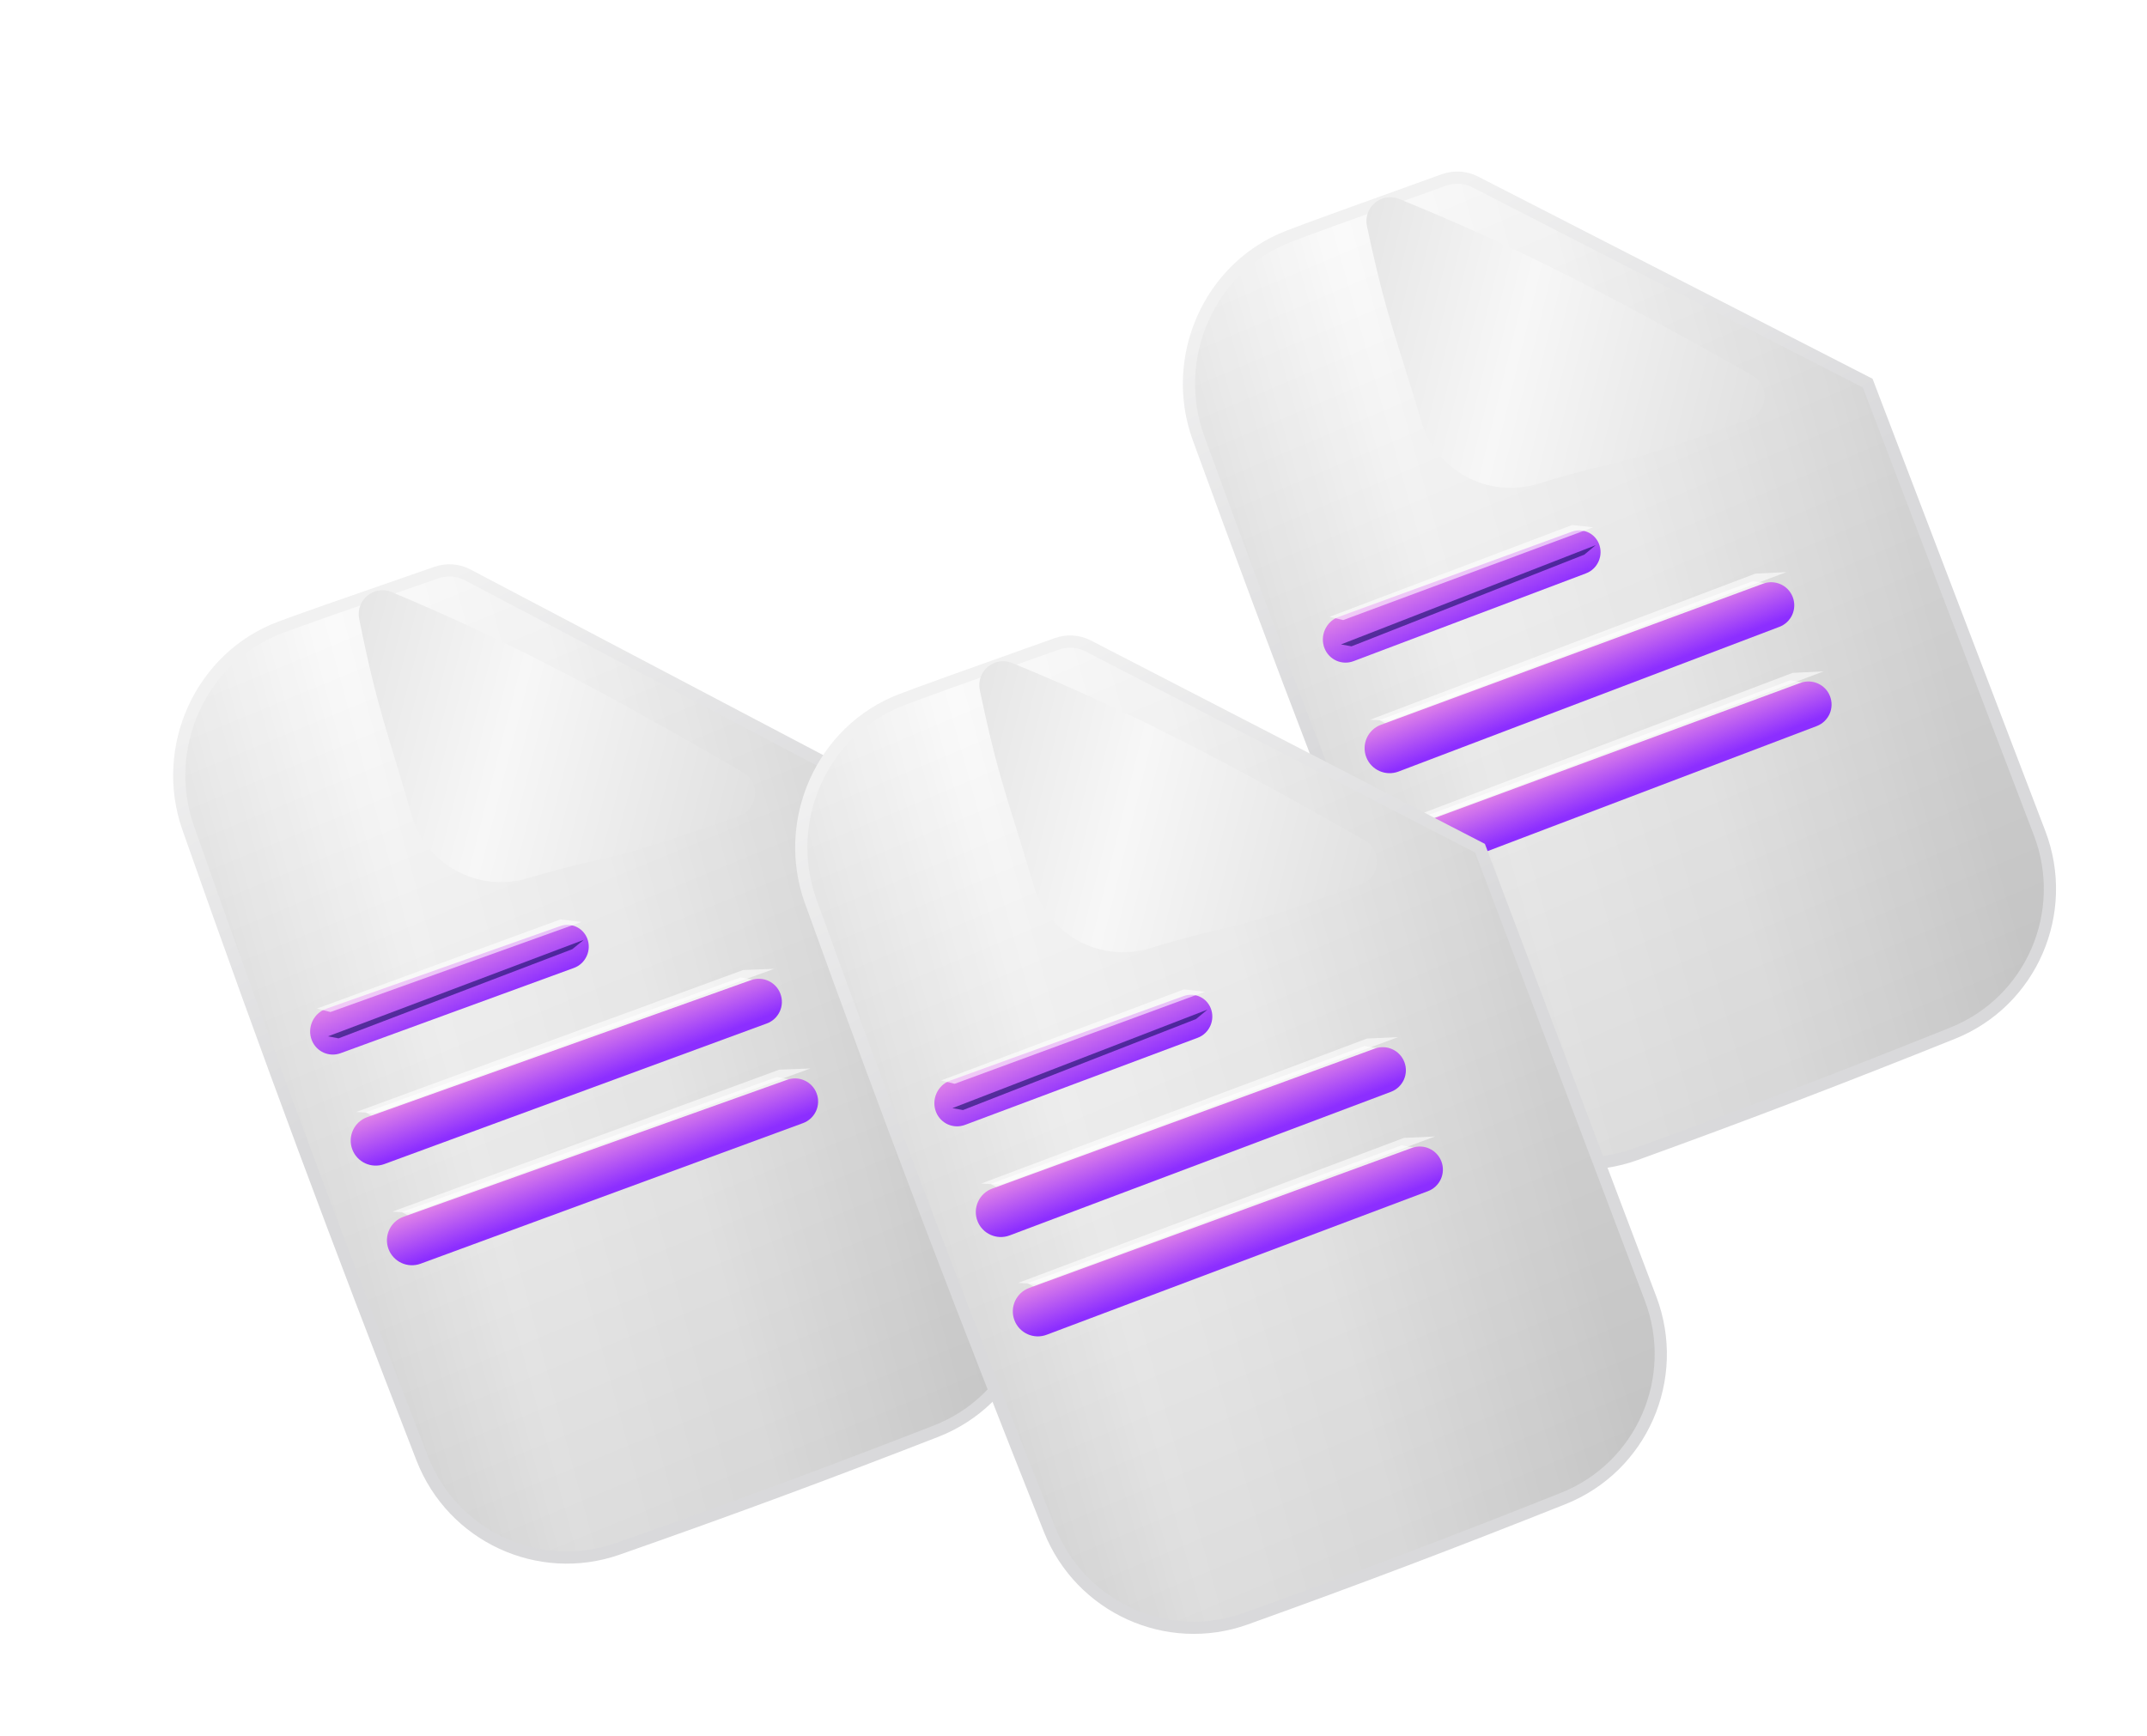 <svg width="528" height="427" viewBox="0 0 528 427" fill="none" xmlns="http://www.w3.org/2000/svg">
<g filter="url(#filter0_d_382_478)">
<g filter="url(#filter1_d_382_478)">
<path d="M19.287 201.696C12.328 181.916 22.339 159.67 41.925 152.331C46.501 150.617 56.216 147.194 80.329 138.844C82.822 137.981 85.634 138.168 87.947 139.385L183.995 189.947L225.073 301.093C232.314 320.685 222.62 342.504 203.171 350.071C175.933 360.669 152.767 369.259 124.914 379.011C105.527 385.799 84.28 375.906 76.83 356.747C55.856 302.807 39.492 259.121 19.287 201.696Z" fill="url(#paint0_linear_382_478)"/>
<path d="M19.287 201.696C12.328 181.916 22.339 159.67 41.925 152.331C46.501 150.617 56.216 147.194 80.329 138.844C82.822 137.981 85.634 138.168 87.947 139.385L183.995 189.947L225.073 301.093C232.314 320.685 222.62 342.504 203.171 350.071C175.933 360.669 152.767 369.259 124.914 379.011C105.527 385.799 84.28 375.906 76.83 356.747C55.856 302.807 39.492 259.121 19.287 201.696Z" fill="url(#paint1_linear_382_478)" fill-opacity="0.2"/>
<path d="M19.287 201.696C12.328 181.916 22.339 159.67 41.925 152.331C46.501 150.617 56.216 147.194 80.329 138.844C82.822 137.981 85.634 138.168 87.947 139.385L183.995 189.947L225.073 301.093C232.314 320.685 222.62 342.504 203.171 350.071C175.933 360.669 152.767 369.259 124.914 379.011C105.527 385.799 84.28 375.906 76.83 356.747C55.856 302.807 39.492 259.121 19.287 201.696Z" stroke="url(#paint2_linear_382_478)" stroke-width="3"/>
</g>
<g filter="url(#filter2_d_382_478)">
<path d="M124.661 209.075C112.498 212.645 99.669 205.649 96.196 193.457C90.17 172.302 87.923 168.042 83.332 145.251C82.397 140.612 86.996 136.827 91.359 138.658C120.928 151.064 143.825 163.375 177.724 182.987C182.138 185.541 181.487 192.105 176.674 193.792C139.472 206.833 148.23 202.157 124.661 209.075Z" fill="url(#paint3_linear_382_478)"/>
</g>
<g filter="url(#filter3_d_382_478)">
<path d="M59.685 259.905C58.45 256.82 60.058 253.261 63.185 252.156L120.781 231.812C123.453 230.868 126.345 232.182 127.4 234.818C128.555 237.703 127.072 241.033 124.158 242.098L66.771 263.075C63.922 264.116 60.814 262.726 59.685 259.905Z" fill="url(#paint4_linear_382_478)"/>
</g>
<g filter="url(#filter4_f_382_478)">
<path d="M60.934 256.104L120.835 234.171L126.006 234.793L64.267 256.949L60.934 256.104Z" fill="white" fill-opacity="0.59"/>
</g>
<g filter="url(#filter5_f_382_478)">
<path d="M63.666 262.932L126.578 239.191L123.743 241.495L66.255 263.427L63.666 262.932Z" fill="#000852" fill-opacity="0.54"/>
</g>
<g filter="url(#filter6_f_382_478)">
<path d="M73.262 288.255L173.436 251.764L171.09 256.023L77.069 290.252L73.262 288.255Z" fill="#000852" fill-opacity="0.26"/>
</g>
<g filter="url(#filter7_f_382_478)">
<path d="M82.171 312.765L182.346 276.275L180 280.534L85.978 314.763L82.171 312.765Z" fill="#000852" fill-opacity="0.26"/>
</g>
<g filter="url(#filter8_f_382_478)">
<path d="M72.889 281.653L165.159 248.433L172.064 249.755L75.954 283.302L72.889 281.653Z" fill="white" fill-opacity="0.59"/>
</g>
<g filter="url(#filter9_f_382_478)">
<path d="M81.797 306.164L174.067 272.945L180.972 274.266L84.863 307.814L81.797 306.164Z" fill="white" fill-opacity="0.59"/>
</g>
<g filter="url(#filter10_d_382_478)">
<path d="M69.646 286.765C68.425 283.55 70.081 279.961 73.32 278.805L167.692 245.103C170.605 244.062 173.817 245.545 174.915 248.437C176.035 251.387 174.533 254.681 171.572 255.77L77.521 290.356C74.357 291.519 70.843 289.917 69.646 286.765Z" fill="url(#paint5_linear_382_478)"/>
</g>
<g filter="url(#filter11_d_382_478)">
<path d="M78.555 311.276C77.334 308.061 78.99 304.472 82.23 303.316L176.601 269.614C179.514 268.574 182.727 270.056 183.825 272.948C184.945 275.898 183.443 279.192 180.481 280.281L86.43 314.867C83.266 316.031 79.752 314.428 78.555 311.276Z" fill="url(#paint6_linear_382_478)"/>
</g>
<g filter="url(#filter12_f_382_478)">
<path d="M70.581 281.547L165.753 246.618L173.405 246.327L75.416 281.84L70.581 281.547Z" fill="white" fill-opacity="0.59"/>
</g>
<g filter="url(#filter13_f_382_478)">
<path d="M79.491 306.058L174.663 271.129L182.315 270.838L84.326 306.351L79.491 306.058Z" fill="white" fill-opacity="0.59"/>
</g>
</g>
<g filter="url(#filter14_d_382_478)">
<g filter="url(#filter15_d_382_478)">
<path d="M267.74 105.772C260.568 86.069 270.338 63.715 289.844 56.166C294.401 54.402 304.078 50.874 328.1 42.265C330.584 41.374 333.398 41.531 335.723 42.723L432.312 92.245L474.588 202.941C482.04 222.453 472.582 244.376 453.216 252.153C426.094 263.044 403.022 271.884 375.276 281.936C355.963 288.933 334.611 279.27 326.954 260.193C305.399 206.482 288.564 162.975 267.74 105.772Z" fill="url(#paint7_linear_382_478)"/>
<path d="M267.74 105.772C260.568 86.069 270.338 63.715 289.844 56.166C294.401 54.402 304.078 50.874 328.1 42.265C330.584 41.374 333.398 41.531 335.723 42.723L432.312 92.245L474.588 202.941C482.04 222.453 472.582 244.376 453.216 252.153C426.094 263.044 403.022 271.884 375.276 281.936C355.963 288.933 334.611 279.27 326.954 260.193C305.399 206.482 288.564 162.975 267.74 105.772Z" fill="url(#paint8_linear_382_478)" fill-opacity="0.2"/>
<path d="M267.74 105.772C260.568 86.069 270.338 63.715 289.844 56.166C294.401 54.402 304.078 50.874 328.1 42.265C330.584 41.374 333.398 41.531 335.723 42.723L432.312 92.245L474.588 202.941C482.04 222.453 472.582 244.376 453.216 252.153C426.094 263.044 403.022 271.884 375.276 281.936C355.963 288.933 334.611 279.27 326.954 260.193C305.399 206.482 288.564 162.975 267.74 105.772Z" stroke="url(#paint9_linear_382_478)" stroke-width="3"/>
</g>
<g filter="url(#filter16_d_382_478)">
<path d="M373.187 112.013C361.063 115.714 348.16 108.857 344.556 96.704C338.301 75.615 336.008 71.379 331.171 48.639C330.186 44.01 334.744 40.176 339.127 41.96C368.828 54.046 391.856 66.108 425.965 85.353C430.407 87.86 429.827 94.43 425.032 96.169C387.973 109.611 396.68 104.841 373.187 112.013Z" fill="url(#paint10_linear_382_478)"/>
</g>
<g filter="url(#filter17_d_382_478)">
<path d="M308.763 163.542C307.495 160.47 309.064 156.894 312.18 155.756L369.552 134.791C372.214 133.818 375.12 135.1 376.204 137.725C377.389 140.597 375.943 143.943 373.04 145.039L315.883 166.635C313.045 167.707 309.923 166.351 308.763 163.542Z" fill="url(#paint11_linear_382_478)"/>
</g>
<g filter="url(#filter18_f_382_478)">
<path d="M309.971 159.727L369.632 137.148L374.809 137.715L313.313 160.536L309.971 159.727Z" fill="white" fill-opacity="0.59"/>
</g>
<g filter="url(#filter19_f_382_478)">
<path d="M312.777 166.526L375.429 142.106L372.619 144.441L315.372 166.992L312.777 166.526Z" fill="#000852" fill-opacity="0.54"/>
</g>
<g filter="url(#filter20_f_382_478)">
<path d="M322.646 191.743L422.42 154.173L420.12 158.457L326.474 193.699L322.646 191.743Z" fill="#000852" fill-opacity="0.26"/>
</g>
<g filter="url(#filter21_f_382_478)">
<path d="M331.817 216.156L431.592 178.586L429.292 182.87L335.646 218.112L331.817 216.156Z" fill="#000852" fill-opacity="0.26"/>
</g>
<g filter="url(#filter22_f_382_478)">
<path d="M322.201 185.145L414.107 150.932L421.026 152.178L325.285 186.762L322.201 185.145Z" fill="white" fill-opacity="0.59"/>
</g>
<g filter="url(#filter23_f_382_478)">
<path d="M331.373 209.559L423.279 175.345L430.198 176.592L334.457 211.175L331.373 209.559Z" fill="white" fill-opacity="0.59"/>
</g>
<g filter="url(#filter24_d_382_478)">
<path d="M319.013 190.292C317.758 187.09 319.376 183.484 322.602 182.293L416.604 147.574C419.506 146.502 422.734 147.95 423.863 150.83C425.015 153.767 423.549 157.078 420.599 158.199L326.927 193.798C323.775 194.996 320.244 193.432 319.013 190.292Z" fill="url(#paint12_linear_382_478)"/>
</g>
<g filter="url(#filter25_d_382_478)">
<path d="M328.186 214.706C326.931 211.504 328.548 207.898 331.775 206.706L425.777 171.987C428.679 170.916 431.907 172.363 433.036 175.243C434.188 178.181 432.721 181.491 429.772 182.612L336.1 218.211C332.948 219.409 329.417 217.845 328.186 214.706Z" fill="url(#paint13_linear_382_478)"/>
</g>
<g filter="url(#filter26_f_382_478)">
<path d="M319.894 185.064L414.683 149.11L422.331 148.736L324.731 185.305L319.894 185.064Z" fill="white" fill-opacity="0.59"/>
</g>
<g filter="url(#filter27_f_382_478)">
<path d="M329.065 209.478L423.854 173.523L431.503 173.15L333.903 209.719L329.065 209.478Z" fill="white" fill-opacity="0.59"/>
</g>
</g>
<g filter="url(#filter28_d_382_478)">
<g filter="url(#filter29_d_382_478)">
<path d="M172.363 219.709C165.248 199.985 175.083 177.66 194.612 170.167C199.174 168.417 208.861 164.917 232.908 156.378C235.394 155.495 238.208 155.66 240.529 156.859L336.974 206.661L378.927 317.48C386.322 337.014 376.8 358.909 357.412 366.63C330.258 377.442 307.161 386.214 279.385 396.186C260.052 403.126 238.728 393.401 231.127 374.302C209.729 320.528 193.02 276.973 172.363 219.709Z" fill="url(#paint14_linear_382_478)"/>
<path d="M172.363 219.709C165.248 199.985 175.083 177.66 194.612 170.167C199.174 168.417 208.861 164.917 232.908 156.378C235.394 155.495 238.208 155.66 240.529 156.859L336.974 206.661L378.927 317.48C386.322 337.014 376.8 358.909 357.412 366.63C330.258 377.442 307.161 386.214 279.385 396.186C260.052 403.126 238.728 393.401 231.127 374.302C209.729 320.528 193.02 276.973 172.363 219.709Z" fill="url(#paint15_linear_382_478)" fill-opacity="0.2"/>
<path d="M172.363 219.709C165.248 199.985 175.083 177.66 194.612 170.167C199.174 168.417 208.861 164.917 232.908 156.378C235.394 155.495 238.208 155.66 240.529 156.859L336.974 206.661L378.927 317.48C386.322 337.014 376.8 358.909 357.412 366.63C330.258 377.442 307.161 386.214 279.385 396.186C260.052 403.126 238.728 393.401 231.127 374.302C209.729 320.528 193.02 276.973 172.363 219.709Z" stroke="url(#paint16_linear_382_478)" stroke-width="3"/>
</g>
<g filter="url(#filter30_d_382_478)">
<path d="M277.794 226.256C265.659 229.922 252.775 223.027 249.207 210.864C243.014 189.757 240.733 185.514 235.962 162.761C234.991 158.129 239.56 154.308 243.938 156.104C273.603 168.277 296.597 180.407 330.649 199.751C335.083 202.27 334.484 208.839 329.684 210.564C292.586 223.898 301.308 219.153 277.794 226.256Z" fill="url(#paint17_linear_382_478)"/>
</g>
<g filter="url(#filter31_d_382_478)">
<path d="M213.217 277.598C211.958 274.523 213.537 270.951 216.656 269.822L274.09 249.024C276.754 248.059 279.657 249.35 280.733 251.978C281.91 254.853 280.453 258.195 277.548 259.283L220.328 280.712C217.487 281.776 214.369 280.41 213.217 277.598Z" fill="url(#paint18_linear_382_478)"/>
</g>
<g filter="url(#filter32_f_382_478)">
<path d="M214.436 273.787L274.163 251.382L279.337 251.964L217.776 274.606L214.436 273.787Z" fill="white" fill-opacity="0.59"/>
</g>
<g filter="url(#filter33_f_382_478)">
<path d="M217.223 280.594L279.945 256.357L277.129 258.684L219.816 281.068L217.223 280.594Z" fill="#000852" fill-opacity="0.54"/>
</g>
<g filter="url(#filter34_f_382_478)">
<path d="M227.018 305.839L326.901 268.56L324.589 272.837L230.841 307.806L227.018 305.839Z" fill="#000852" fill-opacity="0.26"/>
</g>
<g filter="url(#filter35_f_382_478)">
<path d="M236.12 330.279L336.004 293L333.692 297.277L239.943 332.246L236.12 330.279Z" fill="#000852" fill-opacity="0.26"/>
</g>
<g filter="url(#filter36_f_382_478)">
<path d="M226.593 299.24L318.598 265.294L325.513 266.561L229.672 300.866L226.593 299.24Z" fill="white" fill-opacity="0.59"/>
</g>
<g filter="url(#filter37_f_382_478)">
<path d="M235.694 323.681L327.7 289.735L334.615 291.002L238.773 325.306L235.694 323.681Z" fill="white" fill-opacity="0.59"/>
</g>
<g filter="url(#filter38_d_382_478)">
<path d="M223.391 304.378C222.145 301.173 223.773 297.571 227.003 296.389L321.106 261.944C324.011 260.881 327.234 262.338 328.355 265.221C329.498 268.162 328.022 271.468 325.069 272.581L231.295 307.907C228.139 309.095 224.613 307.521 223.391 304.378Z" fill="url(#paint19_linear_382_478)"/>
</g>
<g filter="url(#filter39_d_382_478)">
<path d="M232.493 328.819C231.246 325.613 232.875 322.012 236.104 320.829L330.208 286.384C333.112 285.321 336.336 286.778 337.457 289.661C338.6 292.602 337.124 295.909 334.171 297.021L240.396 332.347C237.241 333.536 233.714 331.961 232.493 328.819Z" fill="url(#paint20_linear_382_478)"/>
</g>
<g filter="url(#filter40_f_382_478)">
<path d="M224.286 299.153L319.179 263.474L326.829 263.123L229.123 299.408L224.286 299.153Z" fill="white" fill-opacity="0.59"/>
</g>
<g filter="url(#filter41_f_382_478)">
<path d="M233.387 323.593L328.28 287.915L335.929 287.563L238.224 323.848L233.387 323.593Z" fill="white" fill-opacity="0.59"/>
</g>
</g>
<defs>
<filter id="filter0_d_382_478" x="0.578" y="96.811" width="277.393" height="309.84" filterUnits="userSpaceOnUse" color-interpolation-filters="sRGB">
<feFlood flood-opacity="0" result="BackgroundImageFix"/>
<feColorMatrix in="SourceAlpha" type="matrix" values="0 0 0 0 0 0 0 0 0 0 0 0 0 0 0 0 0 0 127 0" result="hardAlpha"/>
<feOffset dx="17" dy="-8"/>
<feGaussianBlur stdDeviation="16"/>
<feComposite in2="hardAlpha" operator="out"/>
<feColorMatrix type="matrix" values="0 0 0 0 0 0 0 0 0 0 0 0 0 0 0 0 0 0 0.06 0"/>
<feBlend mode="normal" in2="BackgroundImageFix" result="effect1_dropShadow_382_478"/>
<feBlend mode="normal" in="SourceGraphic" in2="effect1_dropShadow_382_478" result="shape"/>
</filter>
<filter id="filter1_d_382_478" x="8.578" y="129.811" width="247.393" height="279.84" filterUnits="userSpaceOnUse" color-interpolation-filters="sRGB">
<feFlood flood-opacity="0" result="BackgroundImageFix"/>
<feColorMatrix in="SourceAlpha" type="matrix" values="0 0 0 0 0 0 0 0 0 0 0 0 0 0 0 0 0 0 127 0" result="hardAlpha"/>
<feOffset dx="10" dy="10"/>
<feGaussianBlur stdDeviation="8.5"/>
<feComposite in2="hardAlpha" operator="out"/>
<feColorMatrix type="matrix" values="0 0 0 0 0 0 0 0 0 0 0 0 0 0 0 0 0 0 0.15 0"/>
<feBlend mode="normal" in2="BackgroundImageFix" result="effect1_dropShadow_382_478"/>
<feBlend mode="normal" in="SourceGraphic" in2="effect1_dropShadow_382_478" result="shape"/>
</filter>
<filter id="filter2_d_382_478" x="45.209" y="127.187" width="149.479" height="123.82" filterUnits="userSpaceOnUse" color-interpolation-filters="sRGB">
<feFlood flood-opacity="0" result="BackgroundImageFix"/>
<feColorMatrix in="SourceAlpha" type="matrix" values="0 0 0 0 0 0 0 0 0 0 0 0 0 0 0 0 0 0 127 0" result="hardAlpha"/>
<feOffset dx="-12" dy="15"/>
<feGaussianBlur stdDeviation="13"/>
<feComposite in2="hardAlpha" operator="out"/>
<feColorMatrix type="matrix" values="0 0 0 0 0 0 0 0 0 0 0 0 0 0 0 0 0 0 0.15 0"/>
<feBlend mode="normal" in2="BackgroundImageFix" result="effect1_dropShadow_382_478"/>
<feBlend mode="normal" in="SourceGraphic" in2="effect1_dropShadow_382_478" result="shape"/>
</filter>
<filter id="filter3_d_382_478" x="55.268" y="231.507" width="76.525" height="39.913" filterUnits="userSpaceOnUse" color-interpolation-filters="sRGB">
<feFlood flood-opacity="0" result="BackgroundImageFix"/>
<feColorMatrix in="SourceAlpha" type="matrix" values="0 0 0 0 0 0 0 0 0 0 0 0 0 0 0 0 0 0 127 0" result="hardAlpha"/>
<feOffset dy="4"/>
<feGaussianBlur stdDeviation="2"/>
<feComposite in2="hardAlpha" operator="out"/>
<feColorMatrix type="matrix" values="0 0 0 0 0 0 0 0 0 0 0 0 0 0 0 0 0 0 0.25 0"/>
<feBlend mode="normal" in2="BackgroundImageFix" result="effect1_dropShadow_382_478"/>
<feBlend mode="normal" in="SourceGraphic" in2="effect1_dropShadow_382_478" result="shape"/>
</filter>
<filter id="filter4_f_382_478" x="54.934" y="228.171" width="77.072" height="34.779" filterUnits="userSpaceOnUse" color-interpolation-filters="sRGB">
<feFlood flood-opacity="0" result="BackgroundImageFix"/>
<feBlend mode="normal" in="SourceGraphic" in2="BackgroundImageFix" result="shape"/>
<feGaussianBlur stdDeviation="3" result="effect1_foregroundBlur_382_478"/>
</filter>
<filter id="filter5_f_382_478" x="57.666" y="233.191" width="74.912" height="36.236" filterUnits="userSpaceOnUse" color-interpolation-filters="sRGB">
<feFlood flood-opacity="0" result="BackgroundImageFix"/>
<feBlend mode="normal" in="SourceGraphic" in2="BackgroundImageFix" result="shape"/>
<feGaussianBlur stdDeviation="3" result="effect1_foregroundBlur_382_478"/>
</filter>
<filter id="filter6_f_382_478" x="67.262" y="245.764" width="112.175" height="50.487" filterUnits="userSpaceOnUse" color-interpolation-filters="sRGB">
<feFlood flood-opacity="0" result="BackgroundImageFix"/>
<feBlend mode="normal" in="SourceGraphic" in2="BackgroundImageFix" result="shape"/>
<feGaussianBlur stdDeviation="3" result="effect1_foregroundBlur_382_478"/>
</filter>
<filter id="filter7_f_382_478" x="76.171" y="270.275" width="112.175" height="50.487" filterUnits="userSpaceOnUse" color-interpolation-filters="sRGB">
<feFlood flood-opacity="0" result="BackgroundImageFix"/>
<feBlend mode="normal" in="SourceGraphic" in2="BackgroundImageFix" result="shape"/>
<feGaussianBlur stdDeviation="3" result="effect1_foregroundBlur_382_478"/>
</filter>
<filter id="filter8_f_382_478" x="66.889" y="242.433" width="111.175" height="46.869" filterUnits="userSpaceOnUse" color-interpolation-filters="sRGB">
<feFlood flood-opacity="0" result="BackgroundImageFix"/>
<feBlend mode="normal" in="SourceGraphic" in2="BackgroundImageFix" result="shape"/>
<feGaussianBlur stdDeviation="3" result="effect1_foregroundBlur_382_478"/>
</filter>
<filter id="filter9_f_382_478" x="75.797" y="266.945" width="111.175" height="46.869" filterUnits="userSpaceOnUse" color-interpolation-filters="sRGB">
<feFlood flood-opacity="0" result="BackgroundImageFix"/>
<feBlend mode="normal" in="SourceGraphic" in2="BackgroundImageFix" result="shape"/>
<feGaussianBlur stdDeviation="3" result="effect1_foregroundBlur_382_478"/>
</filter>
<filter id="filter10_d_382_478" x="65.244" y="244.771" width="114.042" height="53.965" filterUnits="userSpaceOnUse" color-interpolation-filters="sRGB">
<feFlood flood-opacity="0" result="BackgroundImageFix"/>
<feColorMatrix in="SourceAlpha" type="matrix" values="0 0 0 0 0 0 0 0 0 0 0 0 0 0 0 0 0 0 127 0" result="hardAlpha"/>
<feOffset dy="4"/>
<feGaussianBlur stdDeviation="2"/>
<feComposite in2="hardAlpha" operator="out"/>
<feColorMatrix type="matrix" values="0 0 0 0 0 0 0 0 0 0 0 0 0 0 0 0 0 0 0.25 0"/>
<feBlend mode="normal" in2="BackgroundImageFix" result="effect1_dropShadow_382_478"/>
<feBlend mode="normal" in="SourceGraphic" in2="effect1_dropShadow_382_478" result="shape"/>
</filter>
<filter id="filter11_d_382_478" x="74.153" y="269.282" width="114.042" height="53.965" filterUnits="userSpaceOnUse" color-interpolation-filters="sRGB">
<feFlood flood-opacity="0" result="BackgroundImageFix"/>
<feColorMatrix in="SourceAlpha" type="matrix" values="0 0 0 0 0 0 0 0 0 0 0 0 0 0 0 0 0 0 127 0" result="hardAlpha"/>
<feOffset dy="4"/>
<feGaussianBlur stdDeviation="2"/>
<feComposite in2="hardAlpha" operator="out"/>
<feColorMatrix type="matrix" values="0 0 0 0 0 0 0 0 0 0 0 0 0 0 0 0 0 0 0.25 0"/>
<feBlend mode="normal" in2="BackgroundImageFix" result="effect1_dropShadow_382_478"/>
<feBlend mode="normal" in="SourceGraphic" in2="effect1_dropShadow_382_478" result="shape"/>
</filter>
<filter id="filter12_f_382_478" x="64.581" y="240.327" width="114.823" height="47.513" filterUnits="userSpaceOnUse" color-interpolation-filters="sRGB">
<feFlood flood-opacity="0" result="BackgroundImageFix"/>
<feBlend mode="normal" in="SourceGraphic" in2="BackgroundImageFix" result="shape"/>
<feGaussianBlur stdDeviation="3" result="effect1_foregroundBlur_382_478"/>
</filter>
<filter id="filter13_f_382_478" x="73.491" y="264.838" width="114.823" height="47.513" filterUnits="userSpaceOnUse" color-interpolation-filters="sRGB">
<feFlood flood-opacity="0" result="BackgroundImageFix"/>
<feBlend mode="normal" in="SourceGraphic" in2="BackgroundImageFix" result="shape"/>
<feGaussianBlur stdDeviation="3" result="effect1_foregroundBlur_382_478"/>
</filter>
<filter id="filter14_d_382_478" x="248.89" y="0.196" width="278.741" height="309.517" filterUnits="userSpaceOnUse" color-interpolation-filters="sRGB">
<feFlood flood-opacity="0" result="BackgroundImageFix"/>
<feColorMatrix in="SourceAlpha" type="matrix" values="0 0 0 0 0 0 0 0 0 0 0 0 0 0 0 0 0 0 127 0" result="hardAlpha"/>
<feOffset dx="17" dy="-8"/>
<feGaussianBlur stdDeviation="16"/>
<feComposite in2="hardAlpha" operator="out"/>
<feColorMatrix type="matrix" values="0 0 0 0 0 0 0 0 0 0 0 0 0 0 0 0 0 0 0.06 0"/>
<feBlend mode="normal" in2="BackgroundImageFix" result="effect1_dropShadow_382_478"/>
<feBlend mode="normal" in="SourceGraphic" in2="effect1_dropShadow_382_478" result="shape"/>
</filter>
<filter id="filter15_d_382_478" x="256.89" y="33.196" width="248.741" height="279.517" filterUnits="userSpaceOnUse" color-interpolation-filters="sRGB">
<feFlood flood-opacity="0" result="BackgroundImageFix"/>
<feColorMatrix in="SourceAlpha" type="matrix" values="0 0 0 0 0 0 0 0 0 0 0 0 0 0 0 0 0 0 127 0" result="hardAlpha"/>
<feOffset dx="10" dy="10"/>
<feGaussianBlur stdDeviation="8.5"/>
<feComposite in2="hardAlpha" operator="out"/>
<feColorMatrix type="matrix" values="0 0 0 0 0 0 0 0 0 0 0 0 0 0 0 0 0 0 0.15 0"/>
<feBlend mode="normal" in2="BackgroundImageFix" result="effect1_dropShadow_382_478"/>
<feBlend mode="normal" in="SourceGraphic" in2="effect1_dropShadow_382_478" result="shape"/>
</filter>
<filter id="filter16_d_382_478" x="293.035" y="30.513" width="149.95" height="123.503" filterUnits="userSpaceOnUse" color-interpolation-filters="sRGB">
<feFlood flood-opacity="0" result="BackgroundImageFix"/>
<feColorMatrix in="SourceAlpha" type="matrix" values="0 0 0 0 0 0 0 0 0 0 0 0 0 0 0 0 0 0 127 0" result="hardAlpha"/>
<feOffset dx="-12" dy="15"/>
<feGaussianBlur stdDeviation="13"/>
<feComposite in2="hardAlpha" operator="out"/>
<feColorMatrix type="matrix" values="0 0 0 0 0 0 0 0 0 0 0 0 0 0 0 0 0 0 0.15 0"/>
<feBlend mode="normal" in2="BackgroundImageFix" result="effect1_dropShadow_382_478"/>
<feBlend mode="normal" in="SourceGraphic" in2="effect1_dropShadow_382_478" result="shape"/>
</filter>
<filter id="filter17_d_382_478" x="304.322" y="134.466" width="76.297" height="40.535" filterUnits="userSpaceOnUse" color-interpolation-filters="sRGB">
<feFlood flood-opacity="0" result="BackgroundImageFix"/>
<feColorMatrix in="SourceAlpha" type="matrix" values="0 0 0 0 0 0 0 0 0 0 0 0 0 0 0 0 0 0 127 0" result="hardAlpha"/>
<feOffset dy="4"/>
<feGaussianBlur stdDeviation="2"/>
<feComposite in2="hardAlpha" operator="out"/>
<feColorMatrix type="matrix" values="0 0 0 0 0 0 0 0 0 0 0 0 0 0 0 0 0 0 0.25 0"/>
<feBlend mode="normal" in2="BackgroundImageFix" result="effect1_dropShadow_382_478"/>
<feBlend mode="normal" in="SourceGraphic" in2="effect1_dropShadow_382_478" result="shape"/>
</filter>
<filter id="filter18_f_382_478" x="303.971" y="131.148" width="76.838" height="35.388" filterUnits="userSpaceOnUse" color-interpolation-filters="sRGB">
<feFlood flood-opacity="0" result="BackgroundImageFix"/>
<feBlend mode="normal" in="SourceGraphic" in2="BackgroundImageFix" result="shape"/>
<feGaussianBlur stdDeviation="3" result="effect1_foregroundBlur_382_478"/>
</filter>
<filter id="filter19_f_382_478" x="306.777" y="136.106" width="74.652" height="36.886" filterUnits="userSpaceOnUse" color-interpolation-filters="sRGB">
<feFlood flood-opacity="0" result="BackgroundImageFix"/>
<feBlend mode="normal" in="SourceGraphic" in2="BackgroundImageFix" result="shape"/>
<feGaussianBlur stdDeviation="3" result="effect1_foregroundBlur_382_478"/>
</filter>
<filter id="filter20_f_382_478" x="316.646" y="148.173" width="111.774" height="51.526" filterUnits="userSpaceOnUse" color-interpolation-filters="sRGB">
<feFlood flood-opacity="0" result="BackgroundImageFix"/>
<feBlend mode="normal" in="SourceGraphic" in2="BackgroundImageFix" result="shape"/>
<feGaussianBlur stdDeviation="3" result="effect1_foregroundBlur_382_478"/>
</filter>
<filter id="filter21_f_382_478" x="325.817" y="172.586" width="111.774" height="51.526" filterUnits="userSpaceOnUse" color-interpolation-filters="sRGB">
<feFlood flood-opacity="0" result="BackgroundImageFix"/>
<feBlend mode="normal" in="SourceGraphic" in2="BackgroundImageFix" result="shape"/>
<feGaussianBlur stdDeviation="3" result="effect1_foregroundBlur_382_478"/>
</filter>
<filter id="filter22_f_382_478" x="316.201" y="144.932" width="110.825" height="47.83" filterUnits="userSpaceOnUse" color-interpolation-filters="sRGB">
<feFlood flood-opacity="0" result="BackgroundImageFix"/>
<feBlend mode="normal" in="SourceGraphic" in2="BackgroundImageFix" result="shape"/>
<feGaussianBlur stdDeviation="3" result="effect1_foregroundBlur_382_478"/>
</filter>
<filter id="filter23_f_382_478" x="325.373" y="169.345" width="110.825" height="47.83" filterUnits="userSpaceOnUse" color-interpolation-filters="sRGB">
<feFlood flood-opacity="0" result="BackgroundImageFix"/>
<feBlend mode="normal" in="SourceGraphic" in2="BackgroundImageFix" result="shape"/>
<feGaussianBlur stdDeviation="3" result="effect1_foregroundBlur_382_478"/>
</filter>
<filter id="filter24_d_382_478" x="314.588" y="147.22" width="113.668" height="54.98" filterUnits="userSpaceOnUse" color-interpolation-filters="sRGB">
<feFlood flood-opacity="0" result="BackgroundImageFix"/>
<feColorMatrix in="SourceAlpha" type="matrix" values="0 0 0 0 0 0 0 0 0 0 0 0 0 0 0 0 0 0 127 0" result="hardAlpha"/>
<feOffset dy="4"/>
<feGaussianBlur stdDeviation="2"/>
<feComposite in2="hardAlpha" operator="out"/>
<feColorMatrix type="matrix" values="0 0 0 0 0 0 0 0 0 0 0 0 0 0 0 0 0 0 0.25 0"/>
<feBlend mode="normal" in2="BackgroundImageFix" result="effect1_dropShadow_382_478"/>
<feBlend mode="normal" in="SourceGraphic" in2="effect1_dropShadow_382_478" result="shape"/>
</filter>
<filter id="filter25_d_382_478" x="323.761" y="171.634" width="113.668" height="54.98" filterUnits="userSpaceOnUse" color-interpolation-filters="sRGB">
<feFlood flood-opacity="0" result="BackgroundImageFix"/>
<feColorMatrix in="SourceAlpha" type="matrix" values="0 0 0 0 0 0 0 0 0 0 0 0 0 0 0 0 0 0 127 0" result="hardAlpha"/>
<feOffset dy="4"/>
<feGaussianBlur stdDeviation="2"/>
<feComposite in2="hardAlpha" operator="out"/>
<feColorMatrix type="matrix" values="0 0 0 0 0 0 0 0 0 0 0 0 0 0 0 0 0 0 0.25 0"/>
<feBlend mode="normal" in2="BackgroundImageFix" result="effect1_dropShadow_382_478"/>
<feBlend mode="normal" in="SourceGraphic" in2="effect1_dropShadow_382_478" result="shape"/>
</filter>
<filter id="filter26_f_382_478" x="313.894" y="142.736" width="114.438" height="48.569" filterUnits="userSpaceOnUse" color-interpolation-filters="sRGB">
<feFlood flood-opacity="0" result="BackgroundImageFix"/>
<feBlend mode="normal" in="SourceGraphic" in2="BackgroundImageFix" result="shape"/>
<feGaussianBlur stdDeviation="3" result="effect1_foregroundBlur_382_478"/>
</filter>
<filter id="filter27_f_382_478" x="323.065" y="167.15" width="114.438" height="48.569" filterUnits="userSpaceOnUse" color-interpolation-filters="sRGB">
<feFlood flood-opacity="0" result="BackgroundImageFix"/>
<feBlend mode="normal" in="SourceGraphic" in2="BackgroundImageFix" result="shape"/>
<feGaussianBlur stdDeviation="3" result="effect1_foregroundBlur_382_478"/>
</filter>
<filter id="filter28_d_382_478" x="153.552" y="114.319" width="278.379" height="309.606" filterUnits="userSpaceOnUse" color-interpolation-filters="sRGB">
<feFlood flood-opacity="0" result="BackgroundImageFix"/>
<feColorMatrix in="SourceAlpha" type="matrix" values="0 0 0 0 0 0 0 0 0 0 0 0 0 0 0 0 0 0 127 0" result="hardAlpha"/>
<feOffset dx="17" dy="-8"/>
<feGaussianBlur stdDeviation="16"/>
<feComposite in2="hardAlpha" operator="out"/>
<feColorMatrix type="matrix" values="0 0 0 0 0 0 0 0 0 0 0 0 0 0 0 0 0 0 0.06 0"/>
<feBlend mode="normal" in2="BackgroundImageFix" result="effect1_dropShadow_382_478"/>
<feBlend mode="normal" in="SourceGraphic" in2="effect1_dropShadow_382_478" result="shape"/>
</filter>
<filter id="filter29_d_382_478" x="161.552" y="147.319" width="248.379" height="279.606" filterUnits="userSpaceOnUse" color-interpolation-filters="sRGB">
<feFlood flood-opacity="0" result="BackgroundImageFix"/>
<feColorMatrix in="SourceAlpha" type="matrix" values="0 0 0 0 0 0 0 0 0 0 0 0 0 0 0 0 0 0 127 0" result="hardAlpha"/>
<feOffset dx="10" dy="10"/>
<feGaussianBlur stdDeviation="8.5"/>
<feComposite in2="hardAlpha" operator="out"/>
<feColorMatrix type="matrix" values="0 0 0 0 0 0 0 0 0 0 0 0 0 0 0 0 0 0 0.15 0"/>
<feBlend mode="normal" in2="BackgroundImageFix" result="effect1_dropShadow_382_478"/>
<feBlend mode="normal" in="SourceGraphic" in2="effect1_dropShadow_382_478" result="shape"/>
</filter>
<filter id="filter30_d_382_478" x="197.83" y="144.651" width="149.824" height="123.589" filterUnits="userSpaceOnUse" color-interpolation-filters="sRGB">
<feFlood flood-opacity="0" result="BackgroundImageFix"/>
<feColorMatrix in="SourceAlpha" type="matrix" values="0 0 0 0 0 0 0 0 0 0 0 0 0 0 0 0 0 0 127 0" result="hardAlpha"/>
<feOffset dx="-12" dy="15"/>
<feGaussianBlur stdDeviation="13"/>
<feComposite in2="hardAlpha" operator="out"/>
<feColorMatrix type="matrix" values="0 0 0 0 0 0 0 0 0 0 0 0 0 0 0 0 0 0 0.15 0"/>
<feBlend mode="normal" in2="BackgroundImageFix" result="effect1_dropShadow_382_478"/>
<feBlend mode="normal" in="SourceGraphic" in2="effect1_dropShadow_382_478" result="shape"/>
</filter>
<filter id="filter31_d_382_478" x="208.783" y="248.705" width="76.358" height="40.367" filterUnits="userSpaceOnUse" color-interpolation-filters="sRGB">
<feFlood flood-opacity="0" result="BackgroundImageFix"/>
<feColorMatrix in="SourceAlpha" type="matrix" values="0 0 0 0 0 0 0 0 0 0 0 0 0 0 0 0 0 0 127 0" result="hardAlpha"/>
<feOffset dy="4"/>
<feGaussianBlur stdDeviation="2"/>
<feComposite in2="hardAlpha" operator="out"/>
<feColorMatrix type="matrix" values="0 0 0 0 0 0 0 0 0 0 0 0 0 0 0 0 0 0 0.25 0"/>
<feBlend mode="normal" in2="BackgroundImageFix" result="effect1_dropShadow_382_478"/>
<feBlend mode="normal" in="SourceGraphic" in2="effect1_dropShadow_382_478" result="shape"/>
</filter>
<filter id="filter32_f_382_478" x="208.436" y="245.382" width="76.902" height="35.224" filterUnits="userSpaceOnUse" color-interpolation-filters="sRGB">
<feFlood flood-opacity="0" result="BackgroundImageFix"/>
<feBlend mode="normal" in="SourceGraphic" in2="BackgroundImageFix" result="shape"/>
<feGaussianBlur stdDeviation="3" result="effect1_foregroundBlur_382_478"/>
</filter>
<filter id="filter33_f_382_478" x="211.223" y="250.356" width="74.723" height="36.711" filterUnits="userSpaceOnUse" color-interpolation-filters="sRGB">
<feFlood flood-opacity="0" result="BackgroundImageFix"/>
<feBlend mode="normal" in="SourceGraphic" in2="BackgroundImageFix" result="shape"/>
<feGaussianBlur stdDeviation="3" result="effect1_foregroundBlur_382_478"/>
</filter>
<filter id="filter34_f_382_478" x="221.018" y="262.56" width="111.884" height="51.246" filterUnits="userSpaceOnUse" color-interpolation-filters="sRGB">
<feFlood flood-opacity="0" result="BackgroundImageFix"/>
<feBlend mode="normal" in="SourceGraphic" in2="BackgroundImageFix" result="shape"/>
<feGaussianBlur stdDeviation="3" result="effect1_foregroundBlur_382_478"/>
</filter>
<filter id="filter35_f_382_478" x="230.12" y="287" width="111.884" height="51.246" filterUnits="userSpaceOnUse" color-interpolation-filters="sRGB">
<feFlood flood-opacity="0" result="BackgroundImageFix"/>
<feBlend mode="normal" in="SourceGraphic" in2="BackgroundImageFix" result="shape"/>
<feGaussianBlur stdDeviation="3" result="effect1_foregroundBlur_382_478"/>
</filter>
<filter id="filter36_f_382_478" x="220.593" y="259.294" width="110.92" height="47.571" filterUnits="userSpaceOnUse" color-interpolation-filters="sRGB">
<feFlood flood-opacity="0" result="BackgroundImageFix"/>
<feBlend mode="normal" in="SourceGraphic" in2="BackgroundImageFix" result="shape"/>
<feGaussianBlur stdDeviation="3" result="effect1_foregroundBlur_382_478"/>
</filter>
<filter id="filter37_f_382_478" x="229.694" y="283.735" width="110.92" height="47.571" filterUnits="userSpaceOnUse" color-interpolation-filters="sRGB">
<feFlood flood-opacity="0" result="BackgroundImageFix"/>
<feBlend mode="normal" in="SourceGraphic" in2="BackgroundImageFix" result="shape"/>
<feGaussianBlur stdDeviation="3" result="effect1_foregroundBlur_382_478"/>
</filter>
<filter id="filter38_d_382_478" x="218.972" y="261.597" width="113.771" height="54.706" filterUnits="userSpaceOnUse" color-interpolation-filters="sRGB">
<feFlood flood-opacity="0" result="BackgroundImageFix"/>
<feColorMatrix in="SourceAlpha" type="matrix" values="0 0 0 0 0 0 0 0 0 0 0 0 0 0 0 0 0 0 127 0" result="hardAlpha"/>
<feOffset dy="4"/>
<feGaussianBlur stdDeviation="2"/>
<feComposite in2="hardAlpha" operator="out"/>
<feColorMatrix type="matrix" values="0 0 0 0 0 0 0 0 0 0 0 0 0 0 0 0 0 0 0.25 0"/>
<feBlend mode="normal" in2="BackgroundImageFix" result="effect1_dropShadow_382_478"/>
<feBlend mode="normal" in="SourceGraphic" in2="effect1_dropShadow_382_478" result="shape"/>
</filter>
<filter id="filter39_d_382_478" x="228.073" y="286.037" width="113.771" height="54.706" filterUnits="userSpaceOnUse" color-interpolation-filters="sRGB">
<feFlood flood-opacity="0" result="BackgroundImageFix"/>
<feColorMatrix in="SourceAlpha" type="matrix" values="0 0 0 0 0 0 0 0 0 0 0 0 0 0 0 0 0 0 127 0" result="hardAlpha"/>
<feOffset dy="4"/>
<feGaussianBlur stdDeviation="2"/>
<feComposite in2="hardAlpha" operator="out"/>
<feColorMatrix type="matrix" values="0 0 0 0 0 0 0 0 0 0 0 0 0 0 0 0 0 0 0.25 0"/>
<feBlend mode="normal" in2="BackgroundImageFix" result="effect1_dropShadow_382_478"/>
<feBlend mode="normal" in="SourceGraphic" in2="effect1_dropShadow_382_478" result="shape"/>
</filter>
<filter id="filter40_f_382_478" x="218.286" y="257.123" width="114.543" height="48.285" filterUnits="userSpaceOnUse" color-interpolation-filters="sRGB">
<feFlood flood-opacity="0" result="BackgroundImageFix"/>
<feBlend mode="normal" in="SourceGraphic" in2="BackgroundImageFix" result="shape"/>
<feGaussianBlur stdDeviation="3" result="effect1_foregroundBlur_382_478"/>
</filter>
<filter id="filter41_f_382_478" x="227.387" y="281.563" width="114.543" height="48.285" filterUnits="userSpaceOnUse" color-interpolation-filters="sRGB">
<feFlood flood-opacity="0" result="BackgroundImageFix"/>
<feBlend mode="normal" in="SourceGraphic" in2="BackgroundImageFix" result="shape"/>
<feGaussianBlur stdDeviation="3" result="effect1_foregroundBlur_382_478"/>
</filter>
<linearGradient id="paint0_linear_382_478" x1="16.739" y1="204.113" x2="175.892" y2="161.054" gradientUnits="userSpaceOnUse">
<stop stop-color="#E1E1E1"/>
<stop offset="0.302" stop-color="#F9F9F9"/>
<stop offset="0.608" stop-color="#F2F2F2"/>
<stop offset="1" stop-color="#DADADA"/>
</linearGradient>
<linearGradient id="paint1_linear_382_478" x1="65.63" y1="148.09" x2="156.846" y2="369.048" gradientUnits="userSpaceOnUse">
<stop stop-color="white"/>
<stop offset="0.443" stop-color="#BCBCBC"/>
<stop offset="1" stop-color="#6B6B6B"/>
</linearGradient>
<linearGradient id="paint2_linear_382_478" x1="65.63" y1="148.09" x2="116.692" y2="243.706" gradientUnits="userSpaceOnUse">
<stop stop-color="#F1F1F1"/>
<stop offset="1" stop-color="#D9D9DB"/>
</linearGradient>
<linearGradient id="paint3_linear_382_478" x1="177.545" y1="220.301" x2="48.747" y2="187.712" gradientUnits="userSpaceOnUse">
<stop stop-color="#DFDFDF"/>
<stop offset="0.505" stop-color="#F7F7F7"/>
<stop offset="0.969" stop-color="#DFDFDF"/>
</linearGradient>
<linearGradient id="paint4_linear_382_478" x1="90.537" y1="239.851" x2="96.797" y2="254.308" gradientUnits="userSpaceOnUse">
<stop stop-color="#E082E8"/>
<stop offset="1" stop-color="#8C2EFF"/>
</linearGradient>
<linearGradient id="paint5_linear_382_478" x1="119.807" y1="261.087" x2="124.551" y2="273.621" gradientUnits="userSpaceOnUse">
<stop stop-color="#E082E8"/>
<stop offset="0.875" stop-color="#8C2EFF"/>
</linearGradient>
<linearGradient id="paint6_linear_382_478" x1="128.717" y1="285.598" x2="133.46" y2="298.133" gradientUnits="userSpaceOnUse">
<stop stop-color="#E082E8"/>
<stop offset="0.875" stop-color="#8C2EFF"/>
</linearGradient>
<linearGradient id="paint7_linear_382_478" x1="265.219" y1="108.217" x2="423.897" y2="63.442" gradientUnits="userSpaceOnUse">
<stop stop-color="#E1E1E1"/>
<stop offset="0.302" stop-color="#F9F9F9"/>
<stop offset="0.608" stop-color="#F2F2F2"/>
<stop offset="1" stop-color="#DADADA"/>
</linearGradient>
<linearGradient id="paint8_linear_382_478" x1="313.502" y1="51.669" x2="407.099" y2="271.629" gradientUnits="userSpaceOnUse">
<stop stop-color="white"/>
<stop offset="0.443" stop-color="#BCBCBC"/>
<stop offset="1" stop-color="#6B6B6B"/>
</linearGradient>
<linearGradient id="paint9_linear_382_478" x1="313.502" y1="51.669" x2="365.594" y2="146.728" gradientUnits="userSpaceOnUse">
<stop stop-color="#F1F1F1"/>
<stop offset="1" stop-color="#D9D9DB"/>
</linearGradient>
<linearGradient id="paint10_linear_382_478" x1="426.189" y1="122.667" x2="297.047" y2="91.471" gradientUnits="userSpaceOnUse">
<stop stop-color="#DFDFDF"/>
<stop offset="0.505" stop-color="#F7F7F7"/>
<stop offset="0.969" stop-color="#DFDFDF"/>
</linearGradient>
<linearGradient id="paint11_linear_382_478" x1="339.396" y1="143.156" x2="345.813" y2="157.544" gradientUnits="userSpaceOnUse">
<stop stop-color="#E082E8"/>
<stop offset="1" stop-color="#8C2EFF"/>
</linearGradient>
<linearGradient id="paint12_linear_382_478" x1="368.895" y1="164.074" x2="373.773" y2="176.557" gradientUnits="userSpaceOnUse">
<stop stop-color="#E082E8"/>
<stop offset="0.875" stop-color="#8C2EFF"/>
</linearGradient>
<linearGradient id="paint13_linear_382_478" x1="378.068" y1="188.488" x2="382.946" y2="200.97" gradientUnits="userSpaceOnUse">
<stop stop-color="#E082E8"/>
<stop offset="0.875" stop-color="#8C2EFF"/>
</linearGradient>
<linearGradient id="paint14_linear_382_478" x1="169.835" y1="222.146" x2="328.643" y2="177.834" gradientUnits="userSpaceOnUse">
<stop stop-color="#E1E1E1"/>
<stop offset="0.302" stop-color="#F9F9F9"/>
<stop offset="0.608" stop-color="#F2F2F2"/>
<stop offset="1" stop-color="#DADADA"/>
</linearGradient>
<linearGradient id="paint15_linear_382_478" x1="218.282" y1="165.739" x2="311.238" y2="385.972" gradientUnits="userSpaceOnUse">
<stop stop-color="white"/>
<stop offset="0.443" stop-color="#BCBCBC"/>
<stop offset="1" stop-color="#6B6B6B"/>
</linearGradient>
<linearGradient id="paint16_linear_382_478" x1="218.282" y1="165.739" x2="270.097" y2="260.95" gradientUnits="userSpaceOnUse">
<stop stop-color="#F1F1F1"/>
<stop offset="1" stop-color="#D9D9DB"/>
</linearGradient>
<linearGradient id="paint17_linear_382_478" x1="330.765" y1="237.065" x2="201.713" y2="205.493" gradientUnits="userSpaceOnUse">
<stop stop-color="#DFDFDF"/>
<stop offset="0.505" stop-color="#F7F7F7"/>
<stop offset="0.969" stop-color="#DFDFDF"/>
</linearGradient>
<linearGradient id="paint18_linear_382_478" x1="243.91" y1="257.301" x2="250.284" y2="271.709" gradientUnits="userSpaceOnUse">
<stop stop-color="#E082E8"/>
<stop offset="1" stop-color="#8C2EFF"/>
</linearGradient>
<linearGradient id="paint19_linear_382_478" x1="273.349" y1="278.306" x2="278.191" y2="290.802" gradientUnits="userSpaceOnUse">
<stop stop-color="#E082E8"/>
<stop offset="0.875" stop-color="#8C2EFF"/>
</linearGradient>
<linearGradient id="paint20_linear_382_478" x1="282.45" y1="302.746" x2="287.292" y2="315.242" gradientUnits="userSpaceOnUse">
<stop stop-color="#E082E8"/>
<stop offset="0.875" stop-color="#8C2EFF"/>
</linearGradient>
</defs>
</svg>
